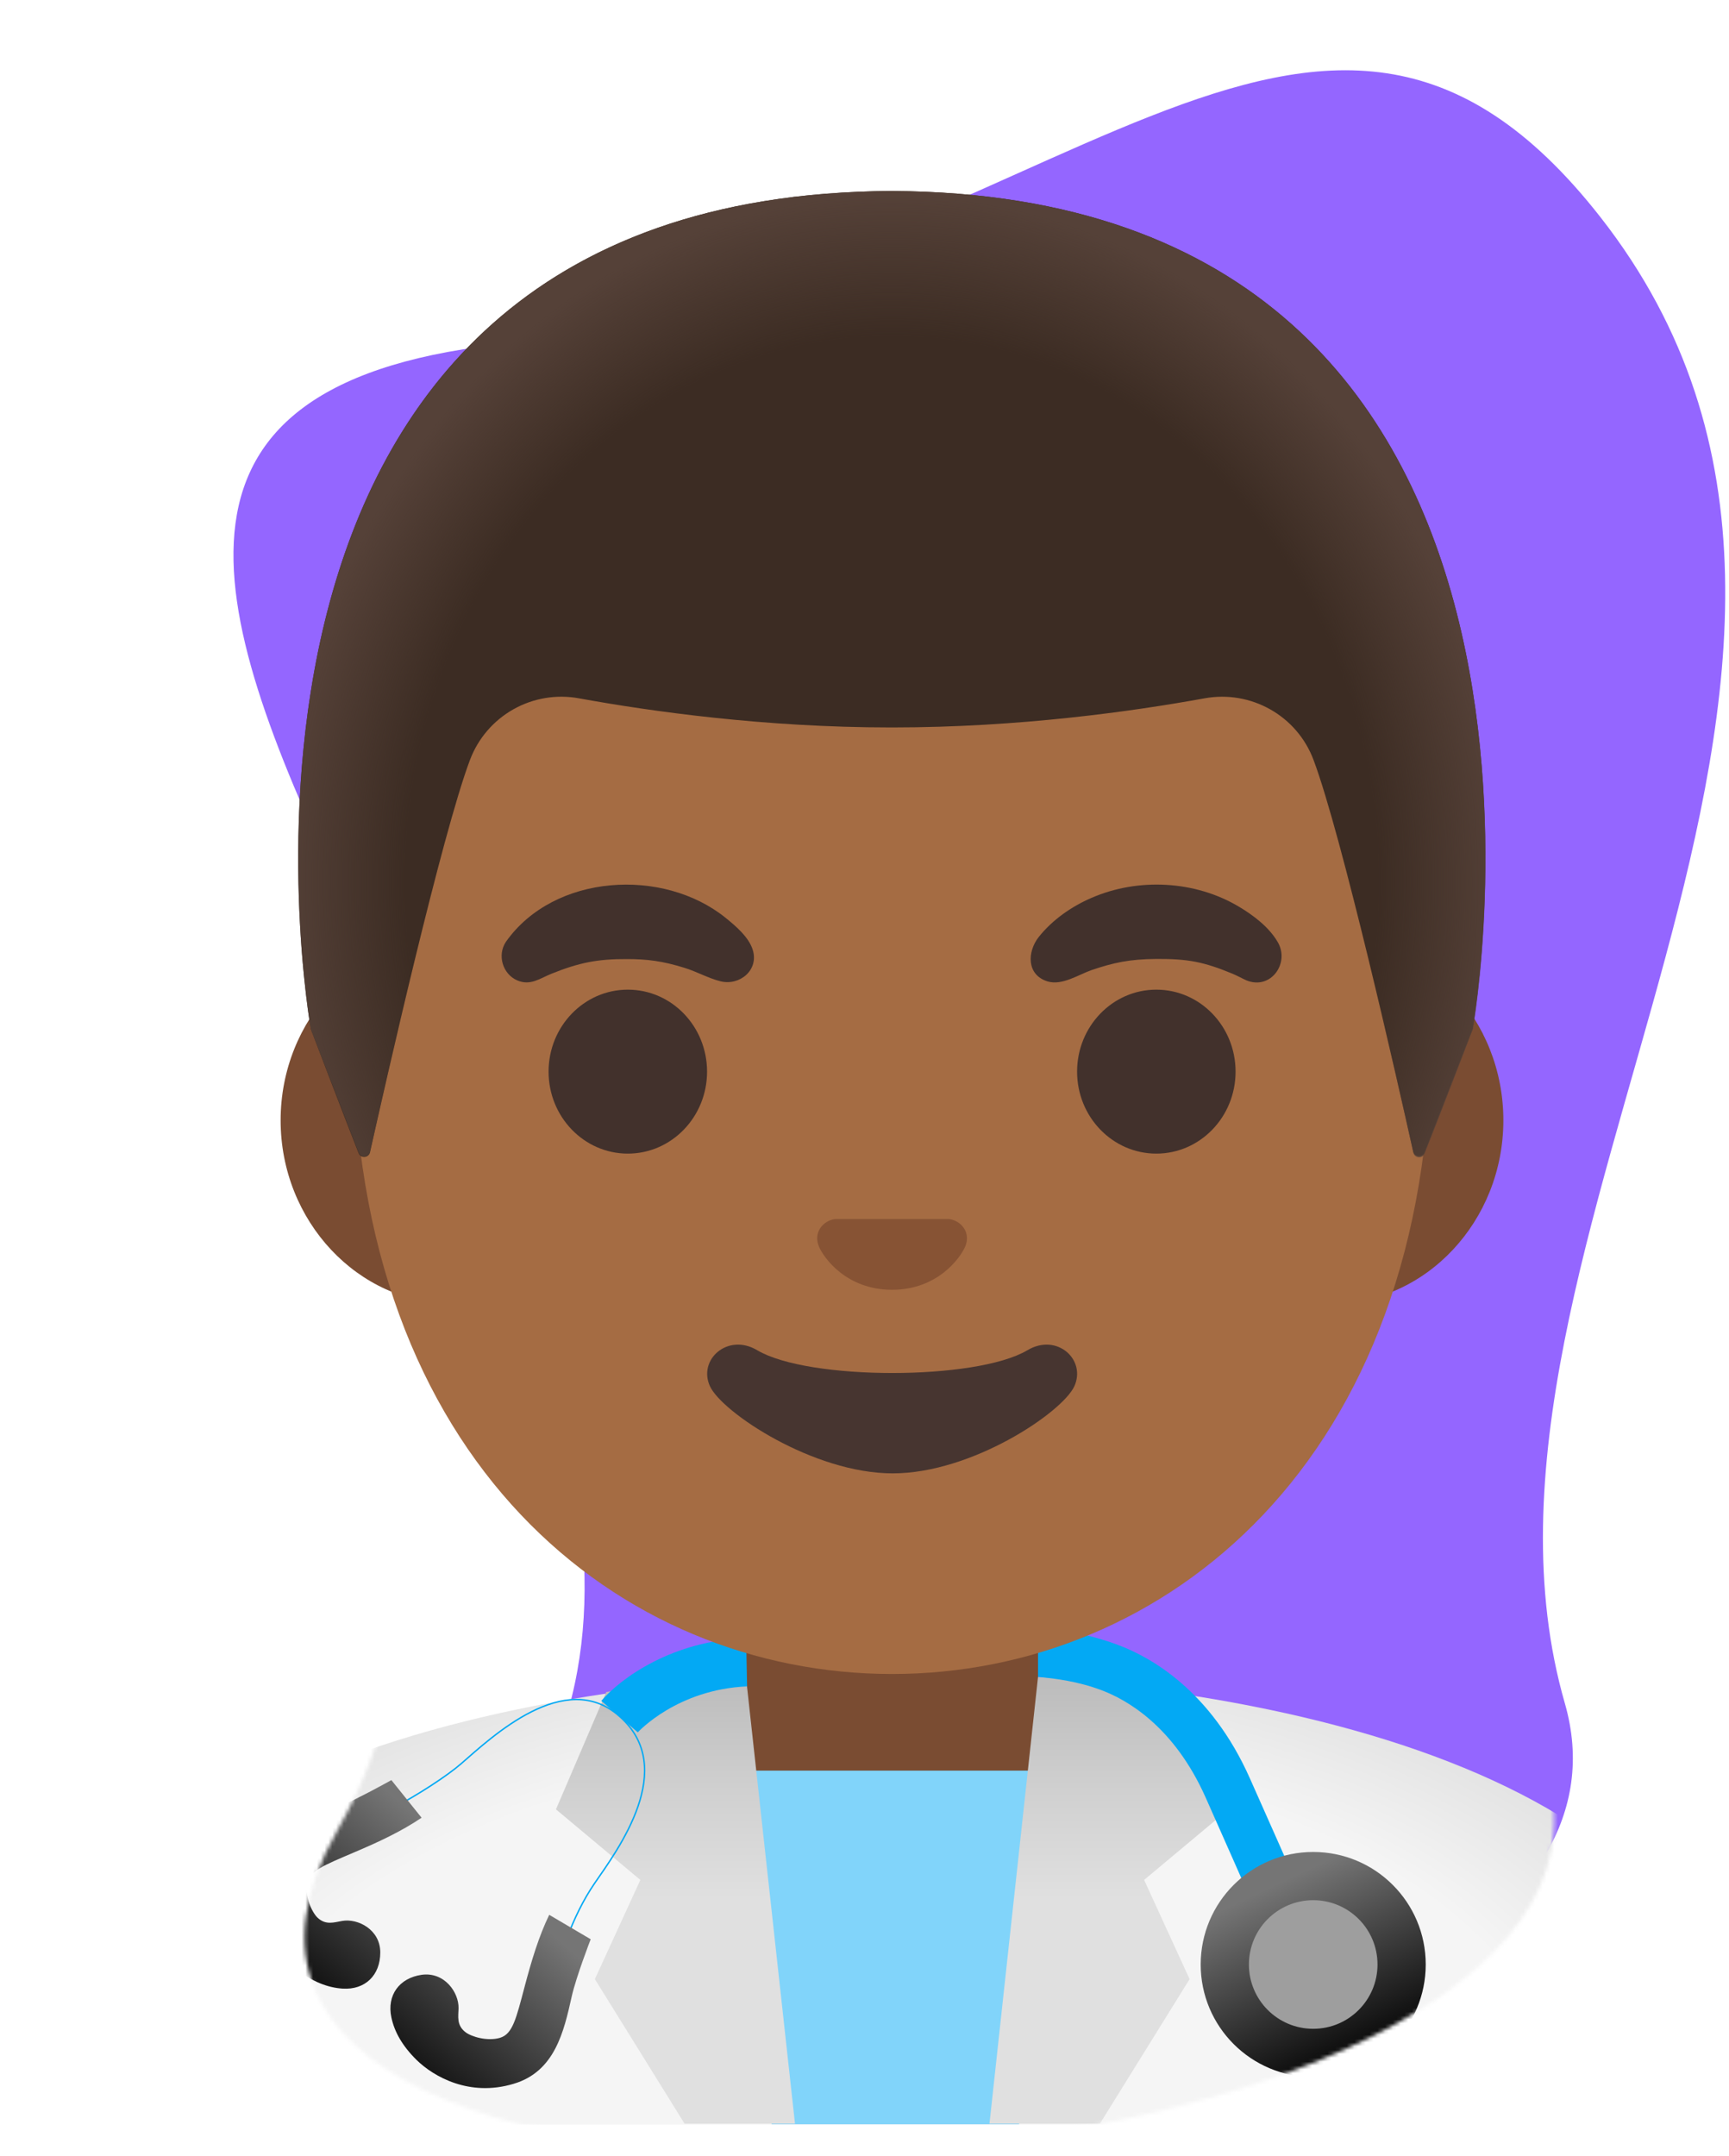 <svg width="450" height="561" viewBox="0 0 450 561" fill="none" xmlns="http://www.w3.org/2000/svg">
<path d="M124.709 90.281C275.326 69.533 342.693 -37.814 416.541 56.511C508.259 173.662 372.997 324.165 407.276 443.259C440.411 558.38 66.342 595.197 138.606 467.347C213.797 334.317 -56.876 115.295 124.709 90.281Z" fill="#9466FF"/>
<mask id="mask0" mask-type="alpha" maskUnits="userSpaceOnUse" x="0" y="0" width="449" height="561">
<path d="M74.68 31.915C225.297 11.167 342.692 -37.814 416.54 56.511C508.259 173.662 368.365 341.767 402.644 460.862C435.779 575.983 15.387 604.461 87.651 476.611C119.022 421.108 89.965 405.327 48.74 328.379C-8.844 220.899 -31.143 46.492 74.68 31.915Z" fill="#9466FF"/>
</mask>
<g mask="url(#mask0)">
<path d="M232.302 435.336C125.581 435.629 14.886 466.001 14.886 540.175V552.893H449.719V540.175C449.719 466.001 339.024 435.629 232.302 435.336Z" fill="url(#paint0_radial)"/>
<path d="M194.191 410.988V498.674C194.191 520.679 209.67 538.543 228.746 538.543H235.649C254.726 538.543 270.205 520.721 270.205 498.674V410.988H194.191Z" fill="#7A4C32"/>
<path d="M184.736 460.772L200.842 552.809H265.226L279.618 460.772H184.736Z" fill="#81D4FA"/>
<path d="M270.163 436.382C294.929 438.181 306.643 440.314 306.643 440.314L319.738 470.854L297.774 489.22L309.614 515.032L286.27 552.642H257.529L270.163 436.382V436.382Z" fill="url(#paint1_linear)"/>
<path d="M194.148 436.382C169.382 438.181 157.794 440.314 157.794 440.314L144.699 470.854L166.663 489.22L154.823 515.032L178.167 552.642H206.908L194.148 436.382V436.382Z" fill="url(#paint2_linear)"/>
<path d="M102.237 470.519C108.805 467.089 116.461 462.069 120.017 458.973C128.049 451.987 147.084 433.998 161.266 446.674C176.578 460.103 160.848 481.271 154.782 490.056C151.769 494.449 149.469 499.302 147.586 504.238" stroke="#03A9F4" stroke-width="0.375" stroke-miterlimit="10"/>
<path d="M89.059 499.887C87.009 500.222 84.792 501.1 82.616 499.009C81.194 497.628 79.395 493.696 79.897 490.307C80.399 486.877 84.206 485.454 92.322 481.982C98.639 479.304 104.454 476.585 109.725 473.029L101.86 463.24C101.86 463.24 92.782 468.344 87.846 470.268C79.102 473.615 69.145 477.422 67.514 488.466C65.757 500.347 72.283 508.798 77.303 512.605C81.403 515.743 85.335 517.249 89.142 517.5C95.041 517.876 98.974 514.028 98.974 508.087C98.974 502.146 93.159 499.176 89.059 499.887V499.887Z" fill="url(#paint3_linear)"/>
<path d="M119.348 522.604C119.306 524.696 118.762 526.997 121.147 528.838C122.736 530.051 126.878 531.264 130.141 530.302C133.446 529.298 134.325 525.365 136.584 516.831C138.341 510.221 140.181 504.029 142.943 498.298L153.736 504.657C153.736 504.657 149.971 514.363 148.8 519.55C146.75 528.712 144.407 539.087 133.697 542.267C122.192 545.739 112.863 540.426 108.387 536.033C104.705 532.394 102.655 528.754 101.861 524.989C100.647 519.216 103.911 514.739 109.767 513.902C115.666 513.108 119.431 518.462 119.348 522.604V522.604Z" fill="url(#paint4_linear)"/>
<path d="M194.191 426.3C175.197 426.886 161.685 436.591 156.497 442.616L165.994 450.815C166.119 450.69 176.201 439.645 194.442 438.851L194.191 426.3Z" fill="#03A9F4"/>
<path d="M325.301 462.78C315.135 439.896 299.405 431.194 290.955 428.057C283.215 425.17 275.685 423.999 270.163 423.538V436.382C274.681 436.8 280.58 437.553 286.604 439.812C293.214 442.28 305.555 449.183 313.838 467.883C325.469 494.072 328.397 500.891 328.439 500.891L339.944 495.913C339.944 495.913 337.015 489.094 325.301 462.78V462.78Z" fill="#03A9F4"/>
<path d="M341.784 540.51C357.958 540.51 371.069 527.399 371.069 511.225C371.069 495.052 357.958 481.941 341.784 481.941C325.611 481.941 312.5 495.052 312.5 511.225C312.5 527.399 325.611 540.51 341.784 540.51Z" fill="url(#paint5_linear)"/>
<path d="M341.784 527.959C351.026 527.959 358.518 520.467 358.518 511.225C358.518 501.983 351.026 494.491 341.784 494.491C332.542 494.491 325.05 501.983 325.05 511.225C325.05 520.467 332.542 527.959 341.784 527.959Z" fill="#9E9E9E"/>
<path d="M346.512 243.815H117.841C93.2 243.815 73.036 265.318 73.036 291.549C73.036 317.78 93.2 339.283 117.841 339.283H346.47C371.111 339.283 391.275 317.78 391.275 291.549C391.275 265.318 371.152 243.815 346.512 243.815V243.815Z" fill="#7A4C32"/>
<path d="M232.177 79.153C159.384 79.153 91.945 157.008 91.945 269.084C91.945 380.533 161.433 435.629 232.177 435.629C302.92 435.629 372.408 380.491 372.408 269.042C372.408 157.008 304.969 79.153 232.177 79.153V79.153Z" fill="#A56C43"/>
<path d="M131.689 245.064C144.198 227.368 172.604 225.695 188.877 238.873C191.471 240.964 194.902 243.893 195.906 247.156C197.579 252.469 192.475 256.611 187.497 255.356C184.317 254.561 181.347 252.846 178.209 251.883C172.478 250.085 168.336 249.582 163.191 249.582C155.577 249.541 150.682 250.503 143.445 253.431C140.474 254.645 138.048 256.569 134.659 255.147C130.81 253.515 129.346 248.537 131.689 245.064V245.064Z" fill="#42312C"/>
<path d="M324.381 255.111C323.168 254.567 321.997 253.898 320.783 253.396C313.337 250.3 309.111 249.505 301.037 249.547C293.925 249.589 289.7 250.551 284.136 252.434C280.747 253.605 276.438 256.534 272.673 255.404C267.151 253.731 267.318 247.706 270.33 243.858C273.928 239.339 278.865 235.909 284.094 233.65C296.226 228.379 311.036 229.132 322.457 235.951C326.18 238.168 330.238 241.222 332.497 245.071C335.802 250.509 330.824 257.747 324.381 255.111V255.111Z" fill="#42312C"/>
<path d="M163.4 300.209C174.791 300.209 184.024 290.657 184.024 278.873C184.024 267.09 174.791 257.537 163.4 257.537C152.009 257.537 142.775 267.09 142.775 278.873C142.775 290.657 152.009 300.209 163.4 300.209Z" fill="#42312C"/>
<path d="M300.953 300.209C312.344 300.209 321.578 290.657 321.578 278.873C321.578 267.09 312.344 257.537 300.953 257.537C289.563 257.537 280.329 267.09 280.329 278.873C280.329 290.657 289.563 300.209 300.953 300.209Z" fill="#42312C"/>
<path d="M267.402 351.373C254.098 359.28 210.381 359.28 197.077 351.373C189.421 346.813 181.598 353.799 184.778 360.744C187.915 367.563 211.719 383.419 232.344 383.419C252.969 383.419 276.48 367.563 279.618 360.744C282.755 353.799 275.058 346.813 267.402 351.373Z" fill="#473530"/>
<path d="M248.325 317.57C247.864 317.403 247.446 317.278 246.986 317.236H217.367C216.907 317.278 216.446 317.403 216.028 317.57C213.351 318.658 211.886 321.419 213.141 324.39C214.396 327.36 220.295 335.643 232.176 335.643C244.057 335.643 249.956 327.318 251.211 324.39C252.466 321.419 251.002 318.658 248.325 317.57V317.57Z" fill="#875334"/>
<path d="M232.176 49.701H232.008C41.952 50.705 80.9 267.829 80.9 267.829C80.9 267.829 89.435 290.211 93.325 300.084C93.869 301.506 95.961 301.339 96.296 299.875C100.354 281.718 114.954 217.334 122.317 197.755C124.421 192.177 128.418 187.516 133.611 184.587C138.804 181.657 144.861 180.647 150.723 181.732C169.34 185.121 199.042 189.304 231.757 189.304H232.427C265.142 189.304 294.845 185.121 313.461 181.732C325.593 179.515 337.558 186.251 341.867 197.755C349.188 217.25 363.705 281.258 367.805 299.665C368.14 301.171 370.231 301.297 370.775 299.875L383.242 267.787C383.326 267.829 422.274 50.705 232.176 49.701V49.701Z" fill="#3C2C23"/>
<path d="M383.327 267.829C383.327 267.829 422.275 50.705 232.177 49.701H232.009C229.039 49.701 226.153 49.785 223.308 49.91C217.66 50.161 212.18 50.58 206.908 51.207H206.741C206.365 51.249 206.03 51.333 205.653 51.374C45.676 71.497 80.901 267.829 80.901 267.829L93.368 299.958C93.912 301.381 95.962 301.255 96.296 299.749C100.396 281.383 114.955 217.292 122.318 197.797C124.422 192.219 128.419 187.557 133.612 184.628C138.805 181.699 144.862 180.689 150.724 181.774C169.341 185.163 199.043 189.346 231.758 189.346H232.428C265.143 189.346 294.846 185.163 313.462 181.774C325.594 179.557 337.559 186.292 341.868 197.797C349.231 217.376 363.832 281.885 367.848 299.958C368.182 301.464 370.232 301.59 370.776 300.167C374.751 290.294 383.327 267.829 383.327 267.829V267.829Z" fill="url(#paint6_radial)"/>
</g>
<defs>
<radialGradient id="paint0_radial" cx="0" cy="0" r="1" gradientUnits="userSpaceOnUse" gradientTransform="translate(232.779 550.866) rotate(179.761) scale(313.827 169.787)">
<stop offset="0.559" stop-color="#F5F5F5"/>
<stop offset="1" stop-color="#C6C6C6"/>
</radialGradient>
<linearGradient id="paint1_linear" x1="288.667" y1="522.449" x2="288.667" y2="437.93" gradientUnits="userSpaceOnUse">
<stop offset="0.335" stop-color="#E0E0E0"/>
<stop offset="0.668" stop-color="#D0D0D0"/>
<stop offset="0.987" stop-color="#BDBDBD"/>
</linearGradient>
<linearGradient id="paint2_linear" x1="175.825" y1="522.449" x2="175.825" y2="437.93" gradientUnits="userSpaceOnUse">
<stop offset="0.335" stop-color="#E0E0E0"/>
<stop offset="0.668" stop-color="#D0D0D0"/>
<stop offset="0.987" stop-color="#BDBDBD"/>
</linearGradient>
<linearGradient id="paint3_linear" x1="106.701" y1="471.176" x2="67.347" y2="516.492" gradientUnits="userSpaceOnUse">
<stop stop-color="#757575"/>
<stop offset="1"/>
</linearGradient>
<linearGradient id="paint4_linear" x1="143.541" y1="503.172" x2="104.187" y2="548.483" gradientUnits="userSpaceOnUse">
<stop stop-color="#757575"/>
<stop offset="1"/>
</linearGradient>
<linearGradient id="paint5_linear" x1="331.978" y1="490.5" x2="354.464" y2="538.088" gradientUnits="userSpaceOnUse">
<stop stop-color="#757575"/>
<stop offset="1"/>
</linearGradient>
<radialGradient id="paint6_radial" cx="0" cy="0" r="1" gradientUnits="userSpaceOnUse" gradientTransform="translate(232.106 229.874) scale(159.362 179.792)">
<stop offset="0.794" stop-color="#554138" stop-opacity="0"/>
<stop offset="1" stop-color="#554138"/>
</radialGradient>
</defs>
</svg>
